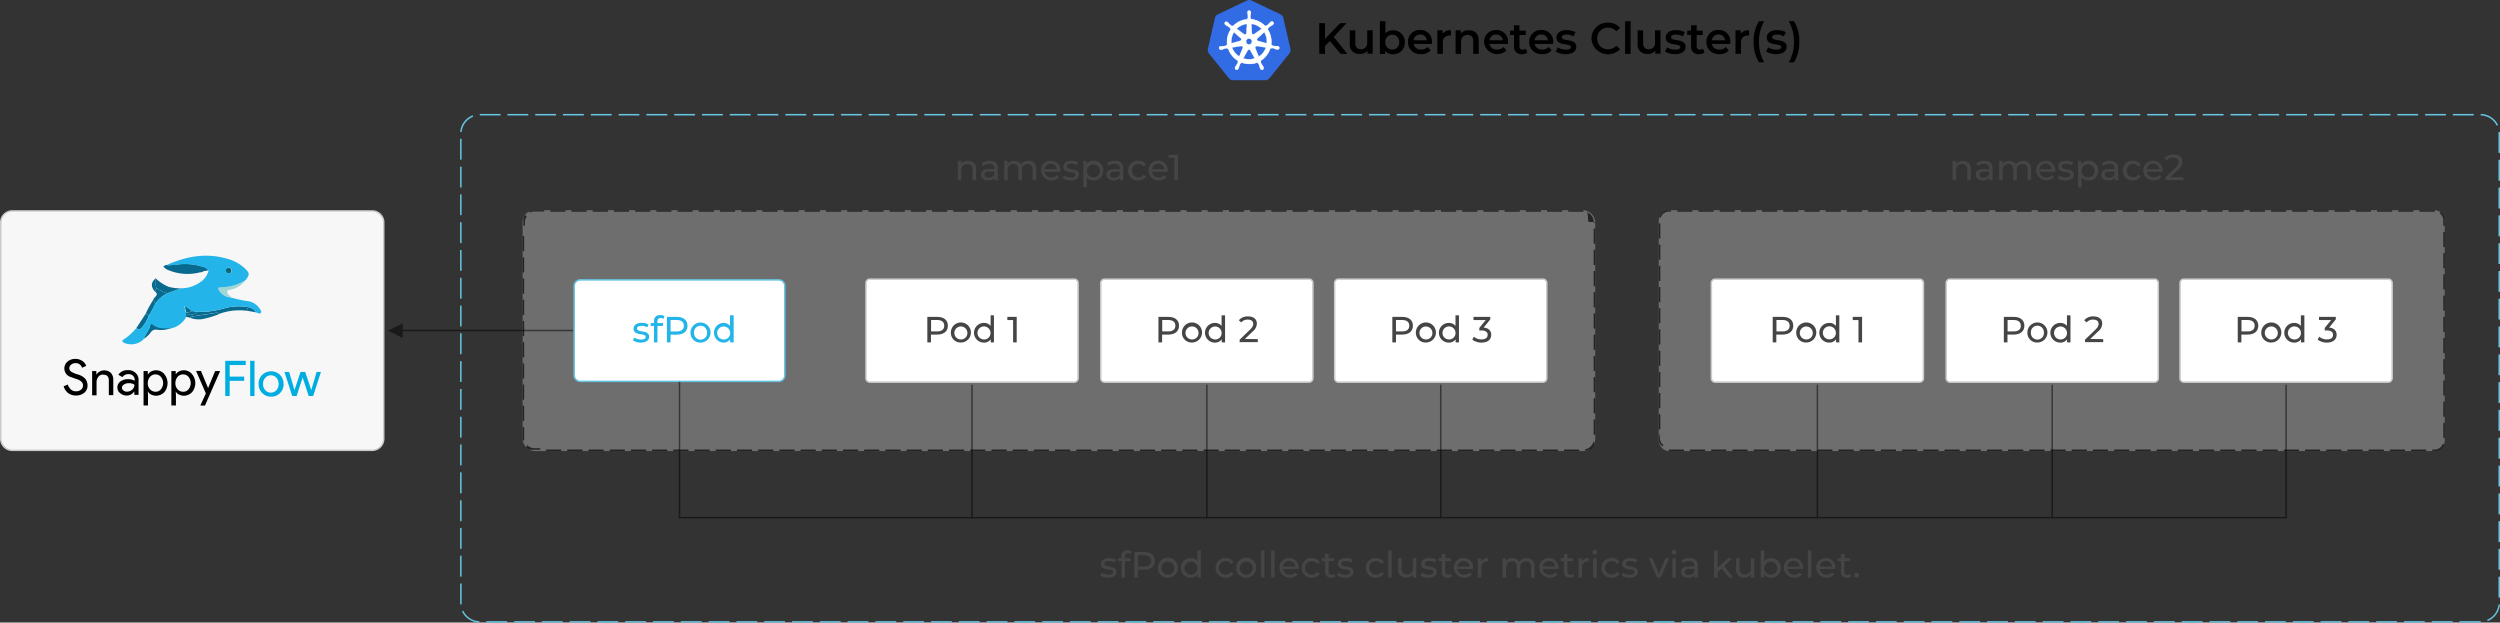 <svg xmlns="http://www.w3.org/2000/svg" width="825.14" height="205.46" viewBox="0 0 825.14 205.46"><rect x="0" y="0" width="825.14" height="205.46" fill="#333333" stroke="none"/><defs><style>.cls-1{fill:#66c5e2;}.cls-2{fill:#454546;}.cls-3{opacity:0.3;}.cls-4{fill:#f7f7f7;}.cls-5{fill:#fff;}.cls-6{isolation:isolate;}.cls-7{fill:#23b5e9;}.cls-8{fill:#cccbcb;}.cls-9{fill:#326ce5;}.cls-10{opacity:0.5;}.cls-11{fill:#a0d6d4;}.cls-12{fill:#096a8f;}.cls-13{fill:#0b6977;}.cls-14{fill:none;}.cls-15{fill:#00ade1;}</style></defs><g id="Layer_2" data-name="Layer 2"><g id="Layer_1-2" data-name="Layer 1"><path class="cls-1" d="M818.75,205.46h-7V205h7Zm-9.25,0h-6.88V205h6.88Zm-9.17,0h-6.88V205h6.88Zm-9.17,0h-6.88V205h6.88Zm-9.18,0H775.1V205H782Zm-9.17,0h-6.88V205h6.88Zm-9.17,0h-6.88V205h6.88Zm-9.18,0h-6.88V205h6.88Zm-9.17,0h-6.88V205h6.88Zm-9.17,0h-6.88V205h6.88Zm-9.18,0h-6.88V205h6.88Zm-9.17,0h-6.88V205h6.88Zm-9.17,0h-6.88V205h6.88Zm-9.18,0h-6.88V205h6.88Zm-9.17,0h-6.88V205h6.88Zm-9.17,0H674.2V205h6.88Zm-9.18,0H665V205h6.88Zm-9.17,0h-6.88V205h6.88Zm-9.17,0h-6.88V205h6.88Zm-9.18,0H637.5V205h6.88Zm-9.17,0h-6.88V205h6.88Zm-9.17,0h-6.88V205H626Zm-9.18,0H610V205h6.88Zm-9.17,0h-6.88V205h6.88Zm-9.17,0h-6.88V205h6.88Zm-9.18,0h-6.88V205h6.88Zm-9.17,0h-6.88V205h6.88Zm-9.17,0h-6.88V205H571Zm-9.18,0h-6.88V205h6.88Zm-9.17,0h-6.88V205h6.88Zm-9.17,0H536.6V205h6.88Zm-9.18,0h-6.88V205h6.88Zm-9.17,0h-6.88V205h6.88Zm-9.17,0h-6.88V205H516Zm-9.18,0H499.9V205h6.88Zm-9.17,0h-6.88V205h6.88Zm-9.17,0h-6.88V205h6.88Zm-9.18,0h-6.88V205h6.88Zm-9.17,0h-6.88V205h6.88Zm-9.17,0H454V205h6.88Zm-9.18,0h-6.88V205h6.88Zm-9.17,0h-6.88V205h6.88Zm-9.17,0h-6.88V205h6.88Zm-9.18,0h-6.88V205h6.88Zm-9.17,0h-6.88V205h6.88Zm-9.17,0H399V205h6.88Zm-9.18,0h-6.88V205h6.88Zm-9.17,0h-6.88V205h6.88Zm-9.18,0h-6.88V205h6.88Zm-9.17,0H362.3V205h6.88Zm-9.17,0h-6.88V205H360Zm-9.17,0H344V205h6.88Zm-9.18,0h-6.88V205h6.88Zm-9.17,0h-6.88V205h6.88Zm-9.18,0h-6.88V205h6.88Zm-9.17,0h-6.88V205h6.88Zm-9.17,0h-6.88V205H305Zm-9.18,0h-6.88V205h6.88Zm-9.17,0h-6.88V205h6.88Zm-9.17,0h-6.88V205h6.88Zm-9.18,0h-6.88V205h6.88Zm-9.17,0h-6.88V205h6.88Zm-9.17,0h-6.88V205h6.88Zm-9.18,0h-6.88V205h6.88Zm-9.17,0H224.7V205h6.88Zm-9.17,0h-6.88V205h6.88Zm-9.18,0h-6.88V205h6.88Zm-9.17,0h-6.88V205h6.88Zm-9.17,0H188V205h6.88Zm-9.18,0h-6.88V205h6.88Zm-9.17,0h-6.88V205h6.88Zm-9.17,0h-6.88V205h6.88Zm-9.18,0a6.41,6.41,0,0,1-5.71-3.68l.45-.21A5.93,5.93,0,0,0,158.2,205ZM821.08,205l-.19-.46a6,6,0,0,0,3.73-5l.49,0A6.49,6.49,0,0,1,821.08,205Zm-669.21-5.51c0-.16,0-.33,0-.49v-6.41h.5V199c0,.15,0,.3,0,.45Zm673.27-2.27h-.5v-6.88h.5ZM152.35,190.3h-.5v-6.88h.5Zm672.79-2.25h-.5v-6.88h.5Zm-672.79-6.93h-.5v-6.88h.5Zm672.79-2.24h-.5V172h.5ZM152.35,172h-.5v-6.88h.5Zm672.79-2.25h-.5v-6.88h.5Zm-672.79-6.92h-.5V155.9h.5Zm672.79-2.25h-.5v-6.88h.5ZM152.35,153.6h-.5v-6.88h.5Zm672.79-2.24h-.5v-6.88h.5Zm-672.79-6.93h-.5v-6.88h.5Zm672.79-2.25h-.5V135.3h.5Zm-672.79-6.92h-.5v-6.88h.5ZM825.14,133h-.5v-6.88h.5Zm-672.79-6.93h-.5V119.2h.5Zm672.79-2.24h-.5V117h.5Zm-672.79-6.93h-.5V110h.5Zm672.79-2.25h-.5v-6.88h.5Zm-672.79-6.92h-.5v-6.88h.5Zm672.79-2.25h-.5V98.61h.5ZM152.35,98.56h-.5V91.68h.5Zm672.79-2.24h-.5V89.44h.5ZM152.35,89.39h-.5V82.51h.5Zm672.79-2.25h-.5V80.26h.5ZM152.35,80.22h-.5V73.34h.5ZM825.14,78h-.5V71.09h.5ZM152.35,71h-.5V64.16h.5ZM825.14,68.8h-.5V61.92h.5ZM152.35,61.87h-.5V55h.5Zm672.79-2.25h-.5V52.74h.5ZM152.35,52.7h-.5V45.82h.5Zm672.79-2.25h-.5V44.07c0-.16,0-.32,0-.48l.5,0c0,.17,0,.35,0,.52Zm-672.76-6.9-.5,0A6.51,6.51,0,0,1,156,38.06l.18.47A6,6,0,0,0,152.38,43.55Zm671.67-2.07a5.94,5.94,0,0,0-5.29-3.37v-.5a6.44,6.44,0,0,1,5.73,3.65Zm-7.58-3.37h-6.88v-.5h6.88Zm-9.18,0h-6.88v-.5h6.88Zm-9.17,0h-6.88v-.5h6.88Zm-9.17,0h-6.88v-.5H789Zm-9.18,0h-6.88v-.5h6.88Zm-9.17,0h-6.88v-.5h6.88Zm-9.17,0h-6.88v-.5h6.88Zm-9.18,0h-6.88v-.5h6.88Zm-9.17,0H736.2v-.5h6.88Zm-9.18,0H727v-.5h6.88Zm-9.17,0h-6.88v-.5h6.88Zm-9.17,0h-6.88v-.5h6.88Zm-9.17,0h-6.88v-.5h6.88Zm-9.18,0h-6.88v-.5h6.88Zm-9.17,0h-6.88v-.5H688Zm-9.18,0H672v-.5h6.88Zm-9.17,0h-6.88v-.5h6.88Zm-9.17,0h-6.88v-.5h6.88Zm-9.18,0h-6.88v-.5h6.88Zm-9.17,0h-6.88v-.5h6.88Zm-9.17,0h-6.88v-.5H633Zm-9.18,0h-6.88v-.5h6.88Zm-9.17,0h-6.88v-.5h6.88Zm-9.17,0H598.6v-.5h6.88Zm-9.18,0h-6.88v-.5h6.88Zm-9.17,0h-6.88v-.5h6.88Zm-9.17,0h-6.88v-.5H578Zm-9.18,0H561.9v-.5h6.88Zm-9.17,0h-6.88v-.5h6.88Zm-9.17,0h-6.88v-.5h6.88Zm-9.18,0h-6.88v-.5h6.88Zm-9.17,0h-6.88v-.5h6.88Zm-9.17,0H516v-.5h6.88Zm-9.18,0h-6.88v-.5h6.88Zm-9.17,0h-6.88v-.5h6.88Zm-9.17,0h-6.88v-.5h6.88Zm-9.18,0h-6.88v-.5h6.88Zm-9.17,0h-6.88v-.5h6.88Zm-9.17,0H461v-.5h6.88Zm-9.18,0h-6.88v-.5h6.88Zm-9.17,0h-6.88v-.5h6.88Zm-9.17,0h-6.88v-.5h6.88Zm-9.18,0H424.3v-.5h6.88Zm-9.17,0h-6.88v-.5H422Zm-9.17,0H406v-.5h6.88Zm-9.18,0h-6.88v-.5h6.88Zm-9.17,0h-6.88v-.5h6.88Zm-9.17,0h-6.88v-.5h6.88Zm-9.18,0h-6.88v-.5h6.88Zm-9.17,0h-6.88v-.5H367Zm-9.17,0h-6.88v-.5h6.88Zm-9.18,0h-6.88v-.5h6.88Zm-9.17,0h-6.88v-.5h6.88Zm-9.17,0H323.4v-.5h6.88Zm-9.18,0h-6.88v-.5h6.88Zm-9.17,0h-6.88v-.5h6.88Zm-9.17,0h-6.88v-.5h6.88Zm-9.18,0H286.7v-.5h6.88Zm-9.17,0h-6.88v-.5h6.88Zm-9.17,0h-6.88v-.5h6.88Zm-9.18,0h-6.88v-.5h6.88Zm-9.17,0H250v-.5h6.88Zm-9.17,0h-6.88v-.5h6.88Zm-9.18,0h-6.88v-.5h6.88Zm-9.17,0h-6.88v-.5h6.88Zm-9.17,0h-6.88v-.5h6.88Zm-9.18,0h-6.88v-.5H211Zm-9.17,0H195v-.5h6.88Zm-9.17,0H185.8v-.5h6.88Zm-9.18,0h-6.88v-.5h6.88Zm-9.17,0h-6.88v-.5h6.88Zm-9.17,0h-6.85l0-.5h6.88Z"/><path class="cls-2" d="M322.15,55.82v3.66H321V56c0-1.25-.63-1.86-1.72-1.86a1.89,1.89,0,0,0-2,2.11v3.28h-1.15V53.12h1.1v1a2.74,2.74,0,0,1,2.3-1A2.46,2.46,0,0,1,322.15,55.82Z"/><path class="cls-2" d="M329.33,55.64v3.84h-1.09v-.84a2.37,2.37,0,0,1-2.09.91c-1.44,0-2.36-.77-2.36-1.87s.66-1.86,2.56-1.86h1.83v-.23c0-1-.57-1.54-1.71-1.54a3.26,3.26,0,0,0-2,.69l-.48-.87a4.25,4.25,0,0,1,2.63-.81C328.35,53.06,329.33,53.9,329.33,55.64Zm-1.15,1.9v-.89H326.4c-1.14,0-1.47.44-1.47,1s.53,1,1.41,1A1.85,1.85,0,0,0,328.18,57.54Z"/><path class="cls-2" d="M342,55.82v3.66h-1.16V56c0-1.25-.6-1.86-1.64-1.86a1.85,1.85,0,0,0-1.91,2.11v3.28h-1.15V56c0-1.25-.6-1.86-1.65-1.86a1.85,1.85,0,0,0-1.91,2.11v3.28h-1.15V53.12h1.1v1a2.59,2.59,0,0,1,2.2-1A2.36,2.36,0,0,1,337,54.23a2.87,2.87,0,0,1,2.45-1.17A2.44,2.44,0,0,1,342,55.82Z"/><path class="cls-2" d="M349.93,56.68h-5.17a2.16,2.16,0,0,0,2.31,1.86,2.41,2.41,0,0,0,1.84-.76l.63.74a3.47,3.47,0,0,1-5.93-2.22,3.11,3.11,0,0,1,3.19-3.24A3.07,3.07,0,0,1,350,56.33C350,56.43,349.94,56.57,349.93,56.68Zm-5.17-.83h4.09a2.06,2.06,0,0,0-4.09,0Z"/><path class="cls-2" d="M350.74,58.81l.48-.91a4.14,4.14,0,0,0,2.24.66c1.07,0,1.51-.33,1.51-.87,0-1.43-4-.19-4-2.72,0-1.15,1-1.91,2.65-1.91a4.63,4.63,0,0,1,2.32.57l-.49.92a3.29,3.29,0,0,0-1.84-.51c-1,0-1.5.37-1.5.88,0,1.5,4,.27,4,2.75,0,1.15-1.05,1.88-2.75,1.88A4.62,4.62,0,0,1,350.74,58.81Z"/><path class="cls-2" d="M364.16,56.3a3.09,3.09,0,0,1-3.22,3.25,2.73,2.73,0,0,1-2.22-1v3.29h-1.16V53.12h1.11v1a2.71,2.71,0,0,1,2.27-1.07A3.09,3.09,0,0,1,364.16,56.3Zm-1.17,0a2.14,2.14,0,1,0-2.15,2.24A2.1,2.1,0,0,0,363,56.3Z"/><path class="cls-2" d="M370.74,55.64v3.84h-1.09v-.84a2.37,2.37,0,0,1-2.09.91c-1.44,0-2.36-.77-2.36-1.87s.66-1.86,2.56-1.86h1.83v-.23c0-1-.57-1.54-1.71-1.54a3.24,3.24,0,0,0-2,.69l-.48-.87a4.23,4.23,0,0,1,2.63-.81C369.75,53.06,370.74,53.9,370.74,55.64Zm-1.15,1.9v-.89h-1.78c-1.14,0-1.47.44-1.47,1s.53,1,1.41,1A1.85,1.85,0,0,0,369.59,57.54Z"/><path class="cls-2" d="M372.32,56.3a3.18,3.18,0,0,1,3.37-3.24,2.82,2.82,0,0,1,2.59,1.35l-.88.57a2,2,0,0,0-1.72-.91,2.24,2.24,0,0,0,0,4.47,2,2,0,0,0,1.72-.91l.88.55a2.84,2.84,0,0,1-2.59,1.37A3.19,3.19,0,0,1,372.32,56.3Z"/><path class="cls-2" d="M385.4,56.68h-5.16a2.14,2.14,0,0,0,2.3,1.86,2.39,2.39,0,0,0,1.84-.76l.64.74a3.22,3.22,0,0,1-2.51,1,3.18,3.18,0,0,1-3.42-3.25,3.11,3.11,0,0,1,3.19-3.24,3.07,3.07,0,0,1,3.15,3.27C385.43,56.43,385.41,56.57,385.4,56.68Zm-5.16-.83h4.08a2.05,2.05,0,0,0-4.08,0Z"/><path class="cls-2" d="M388.79,51.07v8.41H387.6V52.12h-1.9v-1Z"/><g class="cls-3"><rect class="cls-4" x="172.49" y="69.37" width="354.02" height="79.5" rx="3.91"/><path d="M522.61,69.37h-5v.5h5v-.5Zm-7,0h-5v.5h5v-.5Zm-7,0h-5v.5h5v-.5Zm-7,0h-5v.5h5v-.5Zm-7,0h-5v.5h5v-.5Zm-7,0h-5v.5h5v-.5Zm-7,0h-5v.5h5v-.5Zm-7,0h-5v.5h5v-.5Zm-7,0h-5v.5h5v-.5Zm-7,0h-5v.5h5v-.5Zm-7,0h-5v.5h5v-.5Zm-7,0h-5v.5h5v-.5Zm-7,0h-5v.5h5v-.5Zm-7,0h-5v.5h5v-.5Zm-7,0h-5v.5h5v-.5Zm-7,0h-5v.5h5v-.5Zm-7,0h-5v.5h5v-.5Zm-7,0h-5v.5h5v-.5Zm-7,0h-5v.5h5v-.5Zm-7,0h-5v.5h5v-.5Zm-7,0h-5v.5h5v-.5Zm-7,0h-5v.5h5v-.5Zm-7,0h-5v.5h5v-.5Zm-7,0h-5v.5h5v-.5Zm-7,0h-5v.5h5v-.5Zm-7,0h-5v.5h5v-.5Zm-7,0h-5v.5h5v-.5Zm-7,0h-5v.5h5v-.5Zm-7,0h-5v.5h5v-.5Zm-7,0h-5v.5h5v-.5Zm-7,0h-5v.5h5v-.5Zm-7,0h-5v.5h5v-.5Zm-7,0h-5v.5h5v-.5Zm-7,0h-5v.5h5v-.5Zm-7,0h-5v.5h5v-.5Zm-7,0h-5v.5h5v-.5Zm-7,0h-5v.5h5v-.5Zm-7,0h-5v.5h5v-.5Zm-7,0h-5v.5h5v-.5Zm-7,0h-5v.5h5v-.5Zm-7,0h-5v.5h5v-.5Zm-7,0h-5v.5h5v-.5Zm-7,0h-5v.5h5v-.5Zm-7,0h-5v.5h5v-.5Zm-7,0h-5v.5h5v-.5Zm-7,0h-5v.5h5v-.5Zm-7,0h-5v.5h5v-.5Zm-7,0h-5v.5h5v-.5Zm-7,0h-5v.5h5v-.5Zm-7,0H176a3.75,3.75,0,0,0-1.06.27h-.13l-.14.07.22.45a3.29,3.29,0,0,1,1.51-.36h3.21v-.5Zm-6.43,1.7h0v0h0v0h0v0h0v0h0l0,0h0v0h0l0,0h0v0h0a5,5,0,0,0-.33.75h0v0h0v0h0v0h0v0h0v0h0v0h0v0h0v0h0v0h0v0h0v0h-.08v0h0v0h0v0h0v2.66h.5V73.28a3.36,3.36,0,0,1,.6-1.92l-.41-.29ZM173,77.94h-.5v5h.5v-5Zm0,7h-.5v5h.5v-5Zm0,7h-.5v5h.5v-5Zm0,7h-.5v5h.5v-5Zm0,7h-.5v5h.5v-5Zm0,7h-.5v5h.5v-5Zm0,7h-.5v5h.5v-5Zm0,7h-.5v5h.5v-5Zm0,7h-.5v5h.5v-5Zm0,7h-.5v4h0v0h0v0h0v0h0v0h0v0h0v0h0v0h0v0h0c0,.13,0,.25.05.37h0v0h0v0h0v0h0l0,.12.49-.13A3.32,3.32,0,0,1,173,145v-4Zm.94,6.37-.37.35a3.88,3.88,0,0,0,.9.7h.13l.14.07H175l.08,0h.26l.06,0h2.88v-.5H176.4a3.37,3.37,0,0,1-2.47-1.07Zm11.3,1.07h-5v.5h5v-.5Zm7,0h-5v.5h5v-.5Zm7,0h-5v.5h5v-.5Zm7,0h-5v.5h5v-.5Zm7,0h-5v.5h5v-.5Zm7,0h-5v.5h5v-.5Zm7,0h-5v.5h5v-.5Zm7,0h-5v.5h5v-.5Zm7,0h-5v.5h5v-.5Zm7,0h-5v.5h5v-.5Zm7,0h-5v.5h5v-.5Zm7,0h-5v.5h5v-.5Zm7,0h-5v.5h5v-.5Zm7,0h-5v.5h5v-.5Zm7,0h-5v.5h5v-.5Zm7,0h-5v.5h5v-.5Zm7,0h-5v.5h5v-.5Zm7,0h-5v.5h5v-.5Zm7,0h-5v.5h5v-.5Zm7,0h-5v.5h5v-.5Zm7,0h-5v.5h5v-.5Zm7,0h-5v.5h5v-.5Zm7,0h-5v.5h5v-.5Zm7,0h-5v.5h5v-.5Zm7,0h-5v.5h5v-.5Zm7,0h-5v.5h5v-.5Zm7,0h-5v.5h5v-.5Zm7,0h-5v.5h5v-.5Zm7,0h-5v.5h5v-.5Zm7,0h-5v.5h5v-.5Zm7,0h-5v.5h5v-.5Zm7,0h-5v.5h5v-.5Zm7,0h-5v.5h5v-.5Zm7,0h-5v.5h5v-.5Zm7,0h-5v.5h5v-.5Zm7,0h-5v.5h5v-.5Zm7,0h-5v.5h5v-.5Zm7,0h-5v.5h5v-.5Zm7,0h-5v.5h5v-.5Zm7,0h-5v.5h5v-.5Zm7,0h-5v.5h5v-.5Zm7,0h-5v.5h5v-.5Zm7,0h-5v.5h5v-.5Zm7,0h-5v.5h5v-.5Zm7,0h-5v.5h5v-.5Zm7,0h-5v.5h5v-.5Zm7,0h-5v.5h5v-.5Zm7,0h-5v.5h5v-.5Zm7,0h-5v.5h5v-.5Zm4.76-3a3.44,3.44,0,0,1-2.84,2.92l.07.49a3.86,3.86,0,0,0,1.3-.45h0l0,0h0l0,0h0l0,0h0l0,0h.07l0,0H525l0,0h.14l0,0h0l0,0h0l0,0h0a4,4,0,0,0,1.17-2.31l-.49-.07Zm.53-6.93H526v5h.5v-5Zm0-7H526v5h.5v-5Zm0-7H526v5h.5v-5Zm0-7H526v5h.5v-5Zm0-7H526v5h.5v-5Zm0-7H526v5h.5v-5Zm0-7H526v5h.5v-5Zm0-7H526v5h.5v-5Zm0-7H526v5h.5v-5Zm0-7H526v5h.5v-5Zm-2.59-5.89-.17.47A3.43,3.43,0,0,1,526,73.28v.21h.5v-.21h0v0h0v0h0v0h-.12v0h-1.22l0,0h-.25l0,0h-.13v0h0l0,0h-.05l0,0h0l0,0h-.05l0,0h0l0,0h0l0,0h0l-.46-.2Z"/></g><path class="cls-5" d="M191.41,125.88a2,2,0,0,1-1.88-2.15V94.53a2,2,0,0,1,1.88-2.15h65.75A2,2,0,0,1,259,94.53v29.2a2,2,0,0,1-1.87,2.15Z"/><path class="cls-1" d="M257.16,92.63a1.77,1.77,0,0,1,1.62,1.9v29.2a1.78,1.78,0,0,1-1.62,1.9H191.41a1.79,1.79,0,0,1-1.63-1.9V94.53a1.78,1.78,0,0,1,1.63-1.9h65.75m0-.5H191.41a2.27,2.27,0,0,0-2.13,2.4v29.2a2.28,2.28,0,0,0,2.13,2.4h65.75a2.28,2.28,0,0,0,2.12-2.4V94.53a2.27,2.27,0,0,0-2.12-2.4Z"/><g class="cls-6"><path class="cls-7" d="M208.88,112.32l.48-.91a4.11,4.11,0,0,0,2.23.66c1.07,0,1.52-.32,1.52-.87,0-1.43-4-.19-4-2.73,0-1.14,1-1.91,2.66-1.91a4.66,4.66,0,0,1,2.32.58l-.5.91a3.32,3.32,0,0,0-1.84-.5c-1,0-1.5.37-1.5.88,0,1.5,4,.27,4,2.75,0,1.15-1.06,1.89-2.75,1.89A4.57,4.57,0,0,1,208.88,112.32Z"/><path class="cls-7" d="M217,106.07v.55h1.85v.95H217V113h-1.15v-5.43h-1.09v-.95h1.09v-.56A1.91,1.91,0,0,1,218,104a2.19,2.19,0,0,1,1.3.37l-.35.88a1.49,1.49,0,0,0-.89-.3C217.35,105,217,105.34,217,106.07Z"/><path class="cls-7" d="M226.92,107.51c0,1.83-1.33,2.94-3.52,2.94h-2.08V113h-1.2v-8.42h3.28C225.59,104.58,226.92,105.69,226.92,107.51Zm-1.21,0c0-1.2-.8-1.89-2.34-1.89h-2.05v3.78h2.05C224.91,109.4,225.71,108.72,225.71,107.51Z"/><path class="cls-7" d="M227.91,109.81a3.31,3.31,0,1,1,3.31,3.26A3.17,3.17,0,0,1,227.91,109.81Zm5.45,0a2.15,2.15,0,1,0-4.29,0,2.15,2.15,0,1,0,4.29,0Z"/><path class="cls-7" d="M242.15,104.07V113H241v-1a2.69,2.69,0,0,1-2.27,1.08,3.26,3.26,0,0,1,0-6.51,2.72,2.72,0,0,1,2.22,1v-3.51ZM241,109.81a2.15,2.15,0,1,0-2.14,2.25A2.1,2.1,0,0,0,241,109.81Z"/></g><rect class="cls-5" x="285.82" y="92.13" width="70" height="34" rx="1.26"/><path class="cls-8" d="M354.56,126.38H287.07a1.51,1.51,0,0,1-1.5-1.51V93.38a1.5,1.5,0,0,1,1.5-1.5h67.49a1.51,1.51,0,0,1,1.51,1.5v31.49A1.52,1.52,0,0,1,354.56,126.38Zm-67.49-34a1,1,0,0,0-1,1v31.49a1,1,0,0,0,1,1h67.49a1,1,0,0,0,1-1V93.38a1,1,0,0,0-1-1Z"/><path class="cls-2" d="M312.85,107.5c0,1.83-1.32,2.93-3.5,2.93h-2.08V113h-1.2v-8.41h3.28C311.53,104.57,312.85,105.68,312.85,107.5Zm-1.2,0c0-1.2-.8-1.88-2.34-1.88h-2v3.77h2C310.85,109.39,311.65,108.7,311.65,107.5Z"/><path class="cls-2" d="M313.84,109.8a3.31,3.31,0,1,1,3.31,3.25A3.17,3.17,0,0,1,313.84,109.8Zm5.45,0a2.15,2.15,0,1,0-2.14,2.24A2.09,2.09,0,0,0,319.29,109.8Z"/><path class="cls-2" d="M328.06,104.07V113H327v-1a2.68,2.68,0,0,1-2.27,1.08,3.25,3.25,0,0,1,0-6.5,2.73,2.73,0,0,1,2.23,1v-3.5Zm-1.14,5.73a2.15,2.15,0,1,0-2.14,2.24A2.1,2.1,0,0,0,326.92,109.8Z"/><path class="cls-2" d="M335.57,104.57V113h-1.19v-7.36h-1.9v-1.05Z"/><rect class="cls-5" x="363.33" y="92.13" width="70" height="34" rx="1.26"/><path class="cls-8" d="M432.07,126.38H364.58a1.51,1.51,0,0,1-1.5-1.51V93.38a1.5,1.5,0,0,1,1.5-1.5h67.49a1.51,1.51,0,0,1,1.51,1.5v31.49A1.52,1.52,0,0,1,432.07,126.38Zm-67.49-34a1,1,0,0,0-1,1v31.49a1,1,0,0,0,1,1h67.49a1,1,0,0,0,1-1V93.38a1,1,0,0,0-1-1Z"/><rect class="cls-5" x="440.51" y="92.13" width="70" height="34" rx="1.26"/><path class="cls-8" d="M509.26,126.38H441.77a1.51,1.51,0,0,1-1.5-1.51V93.38a1.5,1.5,0,0,1,1.5-1.5h67.49a1.51,1.51,0,0,1,1.51,1.5v31.49A1.52,1.52,0,0,1,509.26,126.38Zm-67.49-34a1,1,0,0,0-1,1v31.49a1,1,0,0,0,1,1h67.49a1,1,0,0,0,1-1V93.38a1,1,0,0,0-1-1Z"/><path class="cls-2" d="M389.14,107.5c0,1.83-1.32,2.93-3.51,2.93h-2.07V113h-1.21v-8.41h3.28C387.82,104.57,389.14,105.68,389.14,107.5Zm-1.2,0c0-1.2-.81-1.88-2.34-1.88h-2v3.77h2C387.13,109.39,387.94,108.7,387.94,107.5Z"/><path class="cls-2" d="M390.12,109.79a3.31,3.31,0,1,1,3.32,3.26A3.17,3.17,0,0,1,390.12,109.79Zm5.46,0a2.15,2.15,0,1,0-2.14,2.25A2.09,2.09,0,0,0,395.58,109.79Z"/><path class="cls-2" d="M404.34,104.07V113h-1.1v-1a2.69,2.69,0,0,1-2.27,1.08,3.25,3.25,0,0,1,0-6.5,2.72,2.72,0,0,1,2.22,1v-3.5Zm-1.14,5.72a2.14,2.14,0,1,0-2.14,2.25A2.09,2.09,0,0,0,403.2,109.79Z"/><path class="cls-2" d="M415.15,111.93v1h-6v-.82l3.42-3.3c.89-.87,1.06-1.39,1.06-1.92,0-.87-.61-1.4-1.79-1.4a2.64,2.64,0,0,0-2.15.92l-.81-.71a3.83,3.83,0,0,1,3.07-1.27c1.75,0,2.88.9,2.88,2.34a3.41,3.41,0,0,1-1.38,2.64l-2.57,2.47Z"/><path class="cls-2" d="M466.34,107.5c0,1.83-1.32,2.93-3.51,2.93h-2.08V113h-1.2v-8.41h3.28C465,104.57,466.34,105.68,466.34,107.5Zm-1.2,0c0-1.2-.81-1.88-2.34-1.88h-2.05v3.77h2.05C464.33,109.39,465.14,108.7,465.14,107.5Z"/><path class="cls-2" d="M467.32,109.8a3.31,3.31,0,1,1,3.32,3.25A3.18,3.18,0,0,1,467.32,109.8Zm5.45,0a2.14,2.14,0,1,0-2.13,2.24A2.09,2.09,0,0,0,472.77,109.8Z"/><path class="cls-2" d="M481.54,104.07V113h-1.1v-1a2.7,2.7,0,0,1-2.27,1.08,3.25,3.25,0,0,1,0-6.5,2.72,2.72,0,0,1,2.22,1v-3.5Zm-1.14,5.73a2.15,2.15,0,1,0-2.14,2.24A2.1,2.1,0,0,0,480.4,109.8Z"/><path class="cls-2" d="M492.19,110.5c0,1.42-1,2.57-3.18,2.57a4.73,4.73,0,0,1-3.08-1l.55-.94a3.81,3.81,0,0,0,2.53.9c1.26,0,2-.58,2-1.49s-.63-1.47-2.07-1.47h-.68v-.84l2.12-2.59h-4.05v-1.05h5.55v.82l-2.2,2.71C491.34,108.26,492.19,109.21,492.19,110.5Z"/><g class="cls-3"><rect class="cls-4" x="547.47" y="69.37" width="259.43" height="79.5" rx="3.34"/><path d="M803.56,69.37h-5v.5h5v-.5Zm-7,0h-5v.5h5v-.5Zm-7,0h-5v.5h5v-.5Zm-7,0h-5v.5h5v-.5Zm-7,0h-5v.5h5v-.5Zm-7,0h-5v.5h5v-.5Zm-7,0h-5v.5h5v-.5Zm-7,0h-5v.5h5v-.5Zm-7,0h-5v.5h5v-.5Zm-7,0h-5v.5h5v-.5Zm-7,0h-5v.5h5v-.5Zm-7,0h-5v.5h5v-.5Zm-7,0h-5v.5h5v-.5Zm-7,0h-5v.5h5v-.5Zm-7,0h-5v.5h5v-.5Zm-7,0h-5v.5h5v-.5Zm-7,0h-5v.5h5v-.5Zm-7,0h-5v.5h5v-.5Zm-7,0h-5v.5h5v-.5Zm-7,0h-5v.5h5v-.5Zm-7,0h-5v.5h5v-.5Zm-7,0h-5v.5h5v-.5Zm-7,0h-5v.5h5v-.5Zm-7,0h-5v.5h5v-.5Zm-7,0h-5v.5h5v-.5Zm-7,0h-5v.5h5v-.5Zm-7,0h-5v.5h5v-.5Zm-7,0h-5v.5h5v-.5Zm-7,0h-5v.5h5v-.5Zm-7,0h-5v.5h5v-.5Zm-7,0h-5v.5h5v-.5Zm-7,0h-5v.5h5v-.5Zm-7,0h-5v.5h5v-.5Zm-7,0h-5v.5h5v-.5Zm-7,0h-5v.5h5v-.5Zm-7,0h-5v.5h5v-.5Zm-7,0h-1.23a3.34,3.34,0,0,0-2.71,2.33l.48.15a2.83,2.83,0,0,1,2.72-2h.74v-.5ZM548,73.73h-.5v5h.5v-5Zm0,7h-.5v5h.5v-5Zm0,7h-.5v5h.5v-5Zm0,7h-.5v5h.5v-5Zm0,7h-.5v5h.5v-5Zm0,7h-.5v5h.5v-5Zm0,7h-.5v5h.5v-5Zm0,7h-.5v5h.5v-5Zm0,7h-.5v5h.5v-5Zm0,7h-.5v5h.5v-5Zm0,7h-.5v1.8h0v0h0v0h0v0h0v0h0v.06h0v0h0v0h0v0h0v0h0a3.3,3.3,0,0,0,.69,1.34h0l0,0h0v0h.1a3,3,0,0,0,.47.39l.29-.4a2.86,2.86,0,0,1-1.21-2.33v-1.8Zm2.8,4.65v.5h5v-.5h-5Zm12,0h-5v.5h5v-.5Zm7,0h-5v.5h5v-.5Zm7,0h-5v.5h5v-.5Zm7,0h-5v.5h5v-.5Zm7,0h-5v.5h5v-.5Zm7,0h-5v.5h5v-.5Zm7,0h-5v.5h5v-.5Zm7,0h-5v.5h5v-.5Zm7,0h-5v.5h5v-.5Zm7,0h-5v.5h5v-.5Zm7,0h-5v.5h5v-.5Zm7,0h-5v.5h5v-.5Zm7,0h-5v.5h5v-.5Zm7,0h-5v.5h5v-.5Zm7,0h-5v.5h5v-.5Zm7,0h-5v.5h5v-.5Zm7,0h-5v.5h5v-.5Zm7,0h-5v.5h5v-.5Zm7,0h-5v.5h5v-.5Zm7,0h-5v.5h5v-.5Zm7,0h-5v.5h5v-.5Zm7,0h-5v.5h5v-.5Zm7,0h-5v.5h5v-.5Zm7,0h-5v.5h5v-.5Zm7,0h-5v.5h5v-.5Zm7,0h-5v.5h5v-.5Zm7,0h-5v.5h5v-.5Zm7,0h-5v.5h5v-.5Zm7,0h-5v.5h5v-.5Zm7,0h-5v.5h5v-.5Zm7,0h-5v.5h5v-.5Zm7,0h-5v.5h5v-.5Zm7,0h-5v.5h5v-.5Zm7,0h-5v.5h5v-.5Zm7,0h-5v.5h5v-.5Zm5.5-2a2.84,2.84,0,0,1-2.7,2h-.8v.5h1.71a3.35,3.35,0,0,0,2.27-2.18l-.48-.15Zm.64-6.83h-.5v5h.5v-5Zm0-7h-.5v5h.5v-5Zm0-7h-.5v5h.5v-5Zm0-7h-.5v5h.5v-5Zm0-7h-.5v5h.5v-5Zm0-7h-.5v5h.5v-5Zm0-7h-.5v5h.5v-5Zm0-7h-.5v5h.5v-5Zm0-7h-.5v5h.5v-5Zm0-7h-.5v5h.5v-5ZM805.54,70l-.3.4a2.84,2.84,0,0,1,1.16,2.29v1.87h.5V72.72h0v0h0v0h0v0h0v0h0v0h0v0h0v0h0v0h0v0h0v0h0v0h0v0h0v0h0v0h0v0h0l0-.08h0v0h0A3.31,3.31,0,0,0,805.54,70Zm-2-.66v.5h.1l0-.5h-.12Z"/></g><rect class="cls-5" x="564.84" y="92.13" width="70" height="34" rx="1.26"/><path class="cls-8" d="M633.58,126.38H566.1a1.52,1.52,0,0,1-1.51-1.51V93.38a1.51,1.51,0,0,1,1.51-1.5h67.48a1.51,1.51,0,0,1,1.51,1.5v31.49A1.52,1.52,0,0,1,633.58,126.38Zm-67.48-34a1,1,0,0,0-1,1v31.49a1,1,0,0,0,1,1h67.48a1,1,0,0,0,1-1V93.38a1,1,0,0,0-1-1Z"/><path class="cls-2" d="M591.88,107.5c0,1.83-1.32,2.93-3.51,2.93h-2.08V113h-1.2v-8.41h3.28C590.56,104.57,591.88,105.68,591.88,107.5Zm-1.2,0c0-1.2-.81-1.88-2.35-1.88h-2v3.77h2C589.87,109.39,590.68,108.7,590.68,107.5Z"/><path class="cls-2" d="M592.86,109.8a3.31,3.31,0,1,1,3.32,3.25A3.18,3.18,0,0,1,592.86,109.8Zm5.45,0a2.14,2.14,0,1,0-2.13,2.24A2.09,2.09,0,0,0,598.31,109.8Z"/><path class="cls-2" d="M607.08,104.07V113H606v-1a2.7,2.7,0,0,1-2.27,1.08,3.25,3.25,0,0,1,0-6.5,2.72,2.72,0,0,1,2.22,1v-3.5Zm-1.14,5.73A2.15,2.15,0,1,0,603.8,112,2.1,2.1,0,0,0,605.94,109.8Z"/><path class="cls-2" d="M614.59,104.57V113H613.4v-7.36h-1.9v-1.05Z"/><rect class="cls-5" x="642.35" y="92.13" width="70" height="34" rx="1.26"/><path class="cls-8" d="M711.09,126.38H643.61a1.52,1.52,0,0,1-1.51-1.51V93.38a1.51,1.51,0,0,1,1.51-1.5h67.48a1.51,1.51,0,0,1,1.51,1.5v31.49A1.52,1.52,0,0,1,711.09,126.38Zm-67.48-34a1,1,0,0,0-1,1v31.49a1,1,0,0,0,1,1h67.48a1,1,0,0,0,1-1V93.38a1,1,0,0,0-1-1Z"/><rect class="cls-5" x="719.54" y="92.13" width="70" height="34" rx="1.26"/><path class="cls-8" d="M788.28,126.38H720.79a1.51,1.51,0,0,1-1.5-1.51V93.38a1.5,1.5,0,0,1,1.5-1.5h67.49a1.51,1.51,0,0,1,1.51,1.5v31.49A1.52,1.52,0,0,1,788.28,126.38Zm-67.49-34a1,1,0,0,0-1,1v31.49a1,1,0,0,0,1,1h67.49a1,1,0,0,0,1-1V93.38a1,1,0,0,0-1-1Z"/><path class="cls-2" d="M668.16,107.5c0,1.83-1.32,2.93-3.51,2.93h-2.07V113h-1.2v-8.41h3.27C666.84,104.57,668.16,105.68,668.16,107.5Zm-1.2,0c0-1.2-.8-1.88-2.34-1.88h-2v3.77h2C666.16,109.39,667,108.7,667,107.5Z"/><path class="cls-2" d="M669.15,109.79a3.31,3.31,0,1,1,3.31,3.26A3.17,3.17,0,0,1,669.15,109.79Zm5.45,0a2.15,2.15,0,1,0-4.29,0,2.15,2.15,0,1,0,4.29,0Z"/><path class="cls-2" d="M683.37,104.07V113h-1.11v-1a2.69,2.69,0,0,1-2.27,1.08,3.25,3.25,0,0,1,0-6.5,2.72,2.72,0,0,1,2.22,1v-3.5Zm-1.15,5.72a2.14,2.14,0,1,0-2.13,2.25A2.09,2.09,0,0,0,682.22,109.79Z"/><path class="cls-2" d="M694.17,111.93v1h-6v-.82l3.43-3.3c.89-.87,1.05-1.39,1.05-1.92,0-.87-.61-1.4-1.79-1.4a2.64,2.64,0,0,0-2.15.92l-.81-.71a3.85,3.85,0,0,1,3.07-1.27c1.76,0,2.88.9,2.88,2.34a3.41,3.41,0,0,1-1.38,2.64l-2.57,2.47Z"/><path class="cls-2" d="M745.36,107.5c0,1.83-1.32,2.93-3.51,2.93h-2.07V113h-1.2v-8.41h3.27C744,104.57,745.36,105.68,745.36,107.5Zm-1.2,0c0-1.2-.8-1.88-2.34-1.88h-2v3.77h2C743.36,109.39,744.16,108.7,744.16,107.5Z"/><path class="cls-2" d="M746.35,109.8a3.31,3.31,0,1,1,3.31,3.25A3.17,3.17,0,0,1,746.35,109.8Zm5.45,0a2.15,2.15,0,1,0-2.14,2.24A2.09,2.09,0,0,0,751.8,109.8Z"/><path class="cls-2" d="M760.57,104.07V113h-1.11v-1a2.69,2.69,0,0,1-2.27,1.08,3.25,3.25,0,0,1,0-6.5,2.71,2.71,0,0,1,2.22,1v-3.5Zm-1.14,5.73a2.15,2.15,0,1,0-2.14,2.24A2.1,2.1,0,0,0,759.43,109.8Z"/><path class="cls-2" d="M771.22,110.5c0,1.42-1.05,2.57-3.18,2.57a4.76,4.76,0,0,1-3.09-1l.55-.94a3.84,3.84,0,0,0,2.54.9c1.26,0,2-.58,2-1.49s-.64-1.47-2.08-1.47h-.67v-.84l2.11-2.59h-4v-1.05h5.55v.82l-2.2,2.71C770.37,108.26,771.22,109.21,771.22,110.5Z"/><path class="cls-2" d="M650.49,55.82v3.66h-1.16V56c0-1.25-.62-1.86-1.71-1.86a1.89,1.89,0,0,0-2,2.11v3.28h-1.15V53.12h1.1v1a2.73,2.73,0,0,1,2.29-1A2.47,2.47,0,0,1,650.49,55.82Z"/><path class="cls-2" d="M657.67,55.64v3.84h-1.09v-.84a2.37,2.37,0,0,1-2.09.91c-1.45,0-2.36-.77-2.36-1.87s.66-1.86,2.56-1.86h1.83v-.23c0-1-.57-1.54-1.71-1.54a3.22,3.22,0,0,0-2,.69l-.48-.87a4.23,4.23,0,0,1,2.63-.81C656.68,53.06,657.67,53.9,657.67,55.64Zm-1.15,1.9v-.89h-1.78c-1.14,0-1.47.44-1.47,1s.53,1,1.41,1A1.85,1.85,0,0,0,656.52,57.54Z"/><path class="cls-2" d="M670.37,55.82v3.66h-1.15V56c0-1.25-.6-1.86-1.64-1.86a1.84,1.84,0,0,0-1.91,2.11v3.28h-1.16V56c0-1.25-.6-1.86-1.64-1.86A1.85,1.85,0,0,0,661,56.2v3.28h-1.15V53.12h1.1v1a2.59,2.59,0,0,1,2.2-1,2.36,2.36,0,0,1,2.21,1.17,2.87,2.87,0,0,1,2.45-1.17A2.43,2.43,0,0,1,670.37,55.82Z"/><path class="cls-2" d="M678.27,56.68H673.1a2.16,2.16,0,0,0,2.31,1.86,2.37,2.37,0,0,0,1.83-.76l.64.74A3.47,3.47,0,0,1,672,56.3a3.11,3.11,0,0,1,3.19-3.24,3.07,3.07,0,0,1,3.15,3.27C678.29,56.43,678.28,56.57,678.27,56.68Zm-5.17-.83h4.08a2.05,2.05,0,0,0-4.08,0Z"/><path class="cls-2" d="M679.08,58.81l.48-.91a4.14,4.14,0,0,0,2.24.66c1.06,0,1.51-.33,1.51-.87,0-1.43-4-.19-4-2.72,0-1.15,1-1.91,2.65-1.91a4.66,4.66,0,0,1,2.32.57l-.49.92a3.29,3.29,0,0,0-1.84-.51c-1,0-1.5.37-1.5.88,0,1.5,4,.27,4,2.75,0,1.15-1.06,1.88-2.75,1.88A4.59,4.59,0,0,1,679.08,58.81Z"/><path class="cls-2" d="M692.5,56.3a3.09,3.09,0,0,1-3.22,3.25,2.72,2.72,0,0,1-2.22-1v3.29H685.9V53.12H687v1a2.7,2.7,0,0,1,2.27-1.07A3.09,3.09,0,0,1,692.5,56.3Zm-1.17,0a2.15,2.15,0,1,0-2.15,2.24A2.1,2.1,0,0,0,691.33,56.3Z"/><path class="cls-2" d="M699.08,55.64v3.84H698v-.84a2.34,2.34,0,0,1-2.09.91c-1.44,0-2.35-.77-2.35-1.87s.66-1.86,2.56-1.86h1.82v-.23c0-1-.56-1.54-1.7-1.54a3.22,3.22,0,0,0-2,.69l-.48-.87a4.23,4.23,0,0,1,2.63-.81C698.09,53.06,699.08,53.9,699.08,55.64Zm-1.16,1.9v-.89h-1.77c-1.14,0-1.47.44-1.47,1s.53,1,1.41,1A1.83,1.83,0,0,0,697.92,57.54Z"/><path class="cls-2" d="M700.66,56.3A3.18,3.18,0,0,1,704,53.06a2.83,2.83,0,0,1,2.59,1.35l-.88.57a2,2,0,0,0-1.73-.91,2.24,2.24,0,0,0,0,4.47,2,2,0,0,0,1.73-.91l.88.55A2.85,2.85,0,0,1,704,59.55,3.19,3.19,0,0,1,700.66,56.3Z"/><path class="cls-2" d="M713.74,56.68h-5.16a2.14,2.14,0,0,0,2.3,1.86,2.39,2.39,0,0,0,1.84-.76l.64.74a3.22,3.22,0,0,1-2.51,1,3.18,3.18,0,0,1-3.43-3.25,3.12,3.12,0,0,1,3.2-3.24,3.06,3.06,0,0,1,3.14,3.27C713.76,56.43,713.75,56.57,713.74,56.68Zm-5.16-.83h4.08a2.05,2.05,0,0,0-4.08,0Z"/><path class="cls-2" d="M720.63,58.44v1h-6v-.82l3.43-3.3c.89-.86,1.05-1.39,1.05-1.92,0-.87-.61-1.39-1.79-1.39a2.63,2.63,0,0,0-2.15.91l-.81-.71A3.88,3.88,0,0,1,717.39,51c1.76,0,2.88.9,2.88,2.34A3.4,3.4,0,0,1,718.89,56l-2.57,2.48Z"/><path d="M438.93,13.54l-1.61,1.65v2.59h-1.89V7.64h1.89v5.2l5-5.2h2.12l-4.26,4.53,4.52,5.61h-2.2Z"/><path d="M453.06,10v7.74h-1.72v-1a3.15,3.15,0,0,1-2.49,1.08,3.06,3.06,0,0,1-3.34-3.42V10h1.81v4.18c0,1.4.67,2.07,1.82,2.07A2,2,0,0,0,451.25,14V10Z"/><path d="M463.66,13.91a3.76,3.76,0,0,1-3.92,4,3.2,3.2,0,0,1-2.57-1.1v1h-1.73V7h1.82v4a3.23,3.23,0,0,1,2.48-1A3.76,3.76,0,0,1,463.66,13.91Zm-1.84,0a2.3,2.3,0,1,0-4.59,0,2.3,2.3,0,1,0,4.59,0Z"/><path d="M472.64,14.49h-6.07a2.34,2.34,0,0,0,2.5,1.86,2.81,2.81,0,0,0,2.11-.84l1,1.11A3.93,3.93,0,0,1,469,17.88c-2.59,0-4.28-1.66-4.28-4a3.86,3.86,0,0,1,4-4,3.78,3.78,0,0,1,3.91,4C472.67,14.1,472.65,14.32,472.64,14.49Zm-6.09-1.2h4.39a2.1,2.1,0,0,0-2.18-1.89A2.15,2.15,0,0,0,466.55,13.29Z"/><path d="M478.89,10v1.73a2.19,2.19,0,0,0-.42,0A2.11,2.11,0,0,0,476.22,14v3.75h-1.81V10h1.73v1.13A3,3,0,0,1,478.89,10Z"/><path d="M488.05,13.35v4.43h-1.81v-4.2c0-1.38-.68-2.05-1.84-2.05a2.06,2.06,0,0,0-2.16,2.34v3.91h-1.81V10h1.72v1A3.38,3.38,0,0,1,484.82,10C486.68,10,488.05,11,488.05,13.35Z"/><path d="M497.68,14.49h-6.07a2.35,2.35,0,0,0,2.51,1.86,2.79,2.79,0,0,0,2.1-.84l1,1.11a4.35,4.35,0,0,1-7.39-2.71,3.85,3.85,0,0,1,4-4,3.78,3.78,0,0,1,3.91,4A5.13,5.13,0,0,1,497.68,14.49Zm-6.08-1.2H496a2.11,2.11,0,0,0-2.19-1.89A2.13,2.13,0,0,0,491.6,13.29Z"/><path d="M504.11,17.36a2.85,2.85,0,0,1-1.74.52,2.38,2.38,0,0,1-2.67-2.61V11.55h-1.28V10.1h1.28V8.33h1.81V10.1h2.08v1.45h-2.08v3.68c0,.76.38,1.16,1.07,1.16a1.63,1.63,0,0,0,1-.32Z"/><path d="M512.59,14.49h-6.07a2.34,2.34,0,0,0,2.5,1.86,2.82,2.82,0,0,0,2.11-.84l1,1.11A3.93,3.93,0,0,1,509,17.88c-2.59,0-4.28-1.66-4.28-4a3.86,3.86,0,0,1,4-4,3.78,3.78,0,0,1,3.92,4C512.62,14.1,512.6,14.32,512.59,14.49Zm-6.09-1.2h4.39a2.11,2.11,0,0,0-2.19-1.89A2.15,2.15,0,0,0,506.5,13.29Z"/><path d="M513.48,17l.69-1.37a5.21,5.21,0,0,0,2.7.76c1.14,0,1.62-.31,1.62-.85,0-1.48-4.78-.09-4.78-3.17,0-1.47,1.32-2.43,3.4-2.43a6.15,6.15,0,0,1,2.9.67L519.32,12a4.2,4.2,0,0,0-2.22-.58c-1.1,0-1.62.36-1.62.87,0,1.56,4.78.17,4.78,3.2,0,1.45-1.33,2.39-3.51,2.39A6,6,0,0,1,513.48,17Z"/><path d="M525.28,12.71a5.17,5.17,0,0,1,5.44-5.22,5.1,5.1,0,0,1,4,1.7l-1.22,1.14a3.55,3.55,0,0,0-2.71-1.19,3.46,3.46,0,0,0-3.62,3.57,3.46,3.46,0,0,0,3.62,3.56,3.53,3.53,0,0,0,2.71-1.2l1.22,1.16a5.49,5.49,0,0,1-9.45-3.52Z"/><path d="M536.37,7h1.81V17.78h-1.81Z"/><path d="M548.06,10v7.74h-1.73v-1a3.15,3.15,0,0,1-2.49,1.08,3.06,3.06,0,0,1-3.34-3.42V10h1.82v4.18c0,1.4.66,2.07,1.81,2.07A2,2,0,0,0,546.24,14V10Z"/><path d="M549.55,17l.7-1.37a5.18,5.18,0,0,0,2.69.76c1.15,0,1.63-.31,1.63-.85,0-1.48-4.79-.09-4.79-3.17,0-1.47,1.32-2.43,3.41-2.43a6.18,6.18,0,0,1,2.9.67l-.7,1.38a4.14,4.14,0,0,0-2.21-.58c-1.1,0-1.63.36-1.63.87,0,1.56,4.79.17,4.79,3.2,0,1.45-1.34,2.39-3.51,2.39A6.11,6.11,0,0,1,549.55,17Z"/><path d="M562.56,17.36a2.85,2.85,0,0,1-1.74.52,2.38,2.38,0,0,1-2.67-2.61V11.55h-1.27V10.1h1.27V8.33H560V10.1H562v1.45H560v3.68c0,.76.38,1.16,1.08,1.16a1.62,1.62,0,0,0,1-.32Z"/><path d="M571,14.49H565a2.34,2.34,0,0,0,2.5,1.86,2.81,2.81,0,0,0,2.11-.84l1,1.11a3.92,3.92,0,0,1-3.12,1.26c-2.59,0-4.28-1.66-4.28-4a3.86,3.86,0,0,1,4-4,3.78,3.78,0,0,1,3.91,4A5.13,5.13,0,0,1,571,14.49ZM565,13.29h4.39a2.1,2.1,0,0,0-2.18-1.89A2.15,2.15,0,0,0,565,13.29Z"/><path d="M577.29,10v1.73a2.19,2.19,0,0,0-.42,0A2.11,2.11,0,0,0,574.62,14v3.75h-1.81V10h1.73v1.13A3,3,0,0,1,577.29,10Z"/><path d="M578.79,13.81A12.39,12.39,0,0,1,580.56,7h1.72a13.23,13.23,0,0,0-1.71,6.78,13.23,13.23,0,0,0,1.71,6.78h-1.72A12.46,12.46,0,0,1,578.79,13.81Z"/><path d="M582.9,17l.7-1.37a5.21,5.21,0,0,0,2.7.76c1.14,0,1.62-.31,1.62-.85,0-1.48-4.78-.09-4.78-3.17,0-1.47,1.32-2.43,3.4-2.43a6.15,6.15,0,0,1,2.9.67L588.75,12a4.2,4.2,0,0,0-2.22-.58c-1.1,0-1.63.36-1.63.87,0,1.56,4.79.17,4.79,3.2,0,1.45-1.34,2.39-3.51,2.39A6.11,6.11,0,0,1,582.9,17Z"/><path d="M590.39,20.59a13.24,13.24,0,0,0,1.72-6.78A13.24,13.24,0,0,0,590.39,7h1.72a12.3,12.3,0,0,1,1.77,6.78,12.37,12.37,0,0,1-1.77,6.78Z"/><path class="cls-9" d="M412.22,0a1.92,1.92,0,0,0-.71.19L402,4.72a1.83,1.83,0,0,0-1,1.22l-2.33,10.17a1.76,1.76,0,0,0,.26,1.39l.1.14,6.57,8.17a1.85,1.85,0,0,0,1.42.67h10.53A1.81,1.81,0,0,0,419,25.8l6.57-8.16a1.79,1.79,0,0,0,.34-1.53L423.56,5.93a1.88,1.88,0,0,0-1-1.22L413.09.19a1.82,1.82,0,0,0-.88-.19Z"/><path class="cls-5" d="M412.3,3.47a.61.61,0,0,0-.56.63v.16a3.35,3.35,0,0,0,.08.54,5.6,5.6,0,0,1,.06,1,.67.67,0,0,1-.19.3v.24A7.16,7.16,0,0,0,407,8.61l-.2-.14a.4.4,0,0,1-.34,0,4.16,4.16,0,0,1-.76-.69,4.68,4.68,0,0,0-.38-.39l-.12-.1a.76.76,0,0,0-.4-.15.52.52,0,0,0-.45.2.61.61,0,0,0,.14.84l.12.09c.15.1.31.19.47.28a5,5,0,0,1,.85.59.57.57,0,0,1,.11.33l.19.17A7.31,7.31,0,0,0,405,14.76l-.24.07a.82.82,0,0,1-.24.25,5.78,5.78,0,0,1-1,.16h-.7a.57.57,0,0,0-.49.64.52.52,0,0,0,.16.33.56.56,0,0,0,.58.14h.15a3.52,3.52,0,0,0,.51-.19,6.75,6.75,0,0,1,1-.29.66.66,0,0,1,.33.12h.26a7.3,7.3,0,0,0,3.27,4.09l-.1.22a.7.7,0,0,1,.05.32,6,6,0,0,1-.52.93q-.17.22-.3.45l-.07.16a.57.57,0,0,0,.21.78.57.57,0,0,0,.34.07.55.55,0,0,0,.47-.37l.07-.14c.06-.17.12-.34.17-.52a4.2,4.2,0,0,1,.43-1,.53.53,0,0,1,.25-.12l.13-.23a7.39,7.39,0,0,0,5.24,0l.11.22a.48.48,0,0,1,.29.17,6.09,6.09,0,0,1,.39,1,3.13,3.13,0,0,0,.16.52l.08.14a.56.56,0,0,0,.73.34.7.7,0,0,0,.28-.23.57.57,0,0,0,0-.59L417,22c-.1-.15-.2-.31-.31-.45a5.34,5.34,0,0,1-.51-.9.41.41,0,0,1,.06-.34,1.6,1.6,0,0,1-.1-.23A7.41,7.41,0,0,0,419.32,16h.25a.43.43,0,0,1,.31-.12,7.12,7.12,0,0,1,1,.29,3.86,3.86,0,0,0,.51.2h.15a.57.57,0,0,0,.72-.36h0a.53.53,0,0,0,0-.35.58.58,0,0,0-.46-.38h-.72a5.63,5.63,0,0,1-1-.16.6.6,0,0,1-.25-.25l-.23-.07a7.42,7.42,0,0,0-1.19-5.16l.2-.18a.44.44,0,0,1,.11-.33,5.51,5.51,0,0,1,.84-.59,3.24,3.24,0,0,0,.47-.28l.12-.1a.58.58,0,0,0,.19-.78.64.64,0,0,0-.3-.24.56.56,0,0,0-.59.14l-.13.1a3.41,3.41,0,0,0-.37.39,5.58,5.58,0,0,1-.75.71.65.65,0,0,1-.34,0l-.22.16a7.42,7.42,0,0,0-4.72-2.28V6.1a.43.43,0,0,1-.18-.29,4.2,4.2,0,0,1,.06-1c0-.18.06-.36.08-.54V4.1a.62.62,0,0,0-.56-.63Zm-.71,4.4-.17,3h0a.52.52,0,0,1-.28.43.49.49,0,0,1-.52,0l-2.45-1.8A5.87,5.87,0,0,1,411,8l.6-.1Zm1.42,0a6,6,0,0,1,3.4,1.64L414,11.23a.51.51,0,0,1-.53.07.54.54,0,0,1-.29-.45Zm-5.73,2.75,2.24,2h0a.51.51,0,0,1,.05.71.54.54,0,0,1-.25.15h0l-2.87.82a5.87,5.87,0,0,1,.84-3.7Zm10,0a6.05,6.05,0,0,1,.85,3.69l-2.87-.82h0a.5.5,0,0,1-.36-.61.51.51,0,0,1,.16-.25l2.22-2Zm-5.46,2.15h.91l.56.71-.21.89-.82.39-.82-.39-.19-.89Zm2.92,2.42h.12l2.95.5a5.76,5.76,0,0,1-2.36,3l-1.14-2.77a.48.48,0,0,1,.25-.64h.18Zm-5,0a.46.46,0,0,1,.41.69h0L409,18.63a5.83,5.83,0,0,1-2.36-2.95l2.93-.5h.15Zm2.47,1.19a.54.54,0,0,1,.46.26h0l1.45,2.61-.58.17a5.72,5.72,0,0,1-3.2-.17l1.45-2.6a.48.48,0,0,1,.42-.25Z"/><path class="cls-5" d="M416.54,23.11a.62.62,0,0,1-.58-.41l-.08-.13c-.07-.19-.12-.36-.17-.54a5.09,5.09,0,0,0-.38-1,.35.35,0,0,0-.25-.14h0l-.1-.2a7.47,7.47,0,0,1-5.19,0l-.12.21h0a.37.37,0,0,0-.22.1,4.08,4.08,0,0,0-.42,1,5.25,5.25,0,0,1-.17.52l-.07.15a.64.64,0,0,1-.52.4.67.67,0,0,1-.37-.08.63.63,0,0,1-.23-.86l.07-.15c.1-.17.2-.32.3-.46a5.43,5.43,0,0,0,.51-.91.7.7,0,0,0,0-.29v0l.09-.2a7.32,7.32,0,0,1-3.24-4.05h-.25a.55.55,0,0,0-.3-.11,6.16,6.16,0,0,0-1,.28,3.24,3.24,0,0,1-.52.19h-.15a.66.66,0,0,1-.63-.16.62.62,0,0,1-.18-.36.63.63,0,0,1,.54-.7h.71a6.89,6.89,0,0,0,1-.16.77.77,0,0,0,.21-.23v0l.22-.06a7.38,7.38,0,0,1,1.14-5.07l-.17-.15v0a.47.47,0,0,0-.1-.3A4.87,4.87,0,0,0,405,8.6h0c-.15-.09-.31-.17-.45-.27l-.13-.09a.69.69,0,0,1-.15-.92.61.61,0,0,1,.46-.22h0a.67.67,0,0,1,.43.16l.12.1a3,3,0,0,1,.39.4,4.85,4.85,0,0,0,.75.68.42.42,0,0,0,.29,0h0l.19.13a7.22,7.22,0,0,1,4.69-2.25V6.08l0,0a.59.59,0,0,0,.17-.27,5.43,5.43,0,0,0-.06-1l0-.16a2.44,2.44,0,0,1-.05-.39V4.1a.66.66,0,0,1,.61-.68h0a.65.65,0,0,1,.61.68v.17a3.17,3.17,0,0,1-.08.55,5.49,5.49,0,0,0-.06,1,.45.45,0,0,0,.16.25h0V6.3a7.42,7.42,0,0,1,4.67,2.26l.21-.15h0a.61.61,0,0,0,.3,0,5.4,5.4,0,0,0,.74-.69,3.57,3.57,0,0,1,.37-.4l.13-.1a.62.62,0,0,1,.65-.15.63.63,0,0,1,.12,1.12l-.12.09a2.92,2.92,0,0,1-.48.29,5.89,5.89,0,0,0-.83.58.42.42,0,0,0-.09.29v0l-.18.17a7.45,7.45,0,0,1,1.18,5.11l.2.07h0a.54.54,0,0,0,.22.23,6.46,6.46,0,0,0,1,.16h.72a.59.59,0,0,1,.51.41.65.65,0,0,1,0,.39h0a.69.69,0,0,1-.31.36.64.64,0,0,1-.47,0h-.16l-.52-.2a6.16,6.16,0,0,0-1-.28.41.41,0,0,0-.27.1v0h-.23a7.45,7.45,0,0,1-3.21,4.09l.09.18v0l0,0a.36.36,0,0,0-.05.3,7.06,7.06,0,0,0,.5.88,3.53,3.53,0,0,1,.24.34L417,22l.08.17a.59.59,0,0,1,0,.64.72.72,0,0,1-.3.25A.57.57,0,0,1,416.54,23.11Zm-1.42-2.31a.46.46,0,0,1,.3.19,5.53,5.53,0,0,1,.4,1,5,5,0,0,0,.16.51l.08.13a.51.51,0,0,0,.66.32.64.64,0,0,0,.25-.21.51.51,0,0,0,0-.53l-.07-.17-.07-.09a2.08,2.08,0,0,0-.24-.34,5.94,5.94,0,0,1-.51-.92.45.45,0,0,1,0-.36,1.8,1.8,0,0,1-.08-.21l0,0,0,0a7.3,7.3,0,0,0,3.2-4.08l0,0h.27a.47.47,0,0,1,.32-.12h0a7,7,0,0,1,1,.29c.16.07.32.14.5.2h.15a.56.56,0,0,0,.4,0,.5.5,0,0,0,.25-.3h0a.55.55,0,0,0,0-.31.5.5,0,0,0-.42-.34h-.71a5.72,5.72,0,0,1-1-.17h0a.78.78,0,0,1-.26-.25l-.25-.08v-.05a7.27,7.27,0,0,0-1.18-5.12l0,0,.21-.19a.47.47,0,0,1,.13-.34,5.72,5.72,0,0,1,.85-.61,3.47,3.47,0,0,0,.46-.27l.12-.1a.51.51,0,0,0,.18-.71.53.53,0,0,0-.27-.22.52.52,0,0,0-.53.13l-.14.11a4.43,4.43,0,0,0-.36.38,5.12,5.12,0,0,1-.76.71h0a.56.56,0,0,1-.34,0l-.24.17,0,0a7.33,7.33,0,0,0-4.69-2.26h-.05V6.13a.61.61,0,0,1-.18-.31,5.82,5.82,0,0,1,.06-1,3.08,3.08,0,0,0,.08-.53V4.1a.55.55,0,0,0-.51-.57h0a.55.55,0,0,0-.51.57v.16a2.35,2.35,0,0,0,0,.37l0,.16a5.76,5.76,0,0,1,.06,1,.69.69,0,0,1-.19.33v.26h-.05A7.11,7.11,0,0,0,407,8.65l0,0-.22-.15a.47.47,0,0,1-.35,0,4.38,4.38,0,0,1-.78-.7,4.68,4.68,0,0,0-.38-.39l-.12-.1a.59.59,0,0,0-.36-.13h0a.47.47,0,0,0-.38.19.56.56,0,0,0,.13.76l.12.09.45.26h0a4.72,4.72,0,0,1,.86.6.58.58,0,0,1,.13.35l.21.18,0,0a7.25,7.25,0,0,0-1.15,5.08v.05l-.27.08a.82.82,0,0,1-.24.25h0a6.85,6.85,0,0,1-1,.16,5,5,0,0,0-.55,0h-.15a.49.49,0,0,0-.34.19.52.52,0,0,0-.1.38.54.54,0,0,0,.15.3.5.5,0,0,0,.52.13h.16a3.3,3.3,0,0,0,.49-.19,7,7,0,0,1,1-.29h0a.77.77,0,0,1,.35.12h.28v0A7.29,7.29,0,0,0,408.64,20l0,0-.11.24a.93.93,0,0,1,0,.33h0a5.41,5.41,0,0,1-.53.94l-.3.45-.06.15a.52.52,0,0,0-.05.4.49.49,0,0,0,.24.31.51.51,0,0,0,.3.07.51.51,0,0,0,.43-.34l.07-.14a5,5,0,0,0,.16-.51,4.62,4.62,0,0,1,.44-1h0a.6.6,0,0,1,.25-.13l.14-.25.05,0a7.28,7.28,0,0,0,5.2,0l0,0Zm-2.89-1.18a5.67,5.67,0,0,1-1.91-.32l-.06,0,0-.05,1.45-2.61a.54.54,0,0,1,.41-.27v0h.07a.59.59,0,0,1,.5.28l1.48,2.67-.65.19A5.87,5.87,0,0,1,412.23,19.62Zm-1.81-.4a5.73,5.73,0,0,0,3.1.15l.52-.15-1.42-2.55a.45.45,0,0,0-.36-.23v0h-.06a.4.4,0,0,0-.36.22Zm5-.45-1.16-2.83a.55.55,0,0,1,.28-.72h0a.3.3,0,0,1,.13,0v-.07h.18l3,.51,0,.06a5.9,5.9,0,0,1-2.38,3Zm-.83-3.45h0a.43.43,0,0,0-.22.57l1.11,2.71a5.65,5.65,0,0,0,2.26-2.88l-2.88-.48h-.06v.09l-.07,0ZM409,18.71l-.05,0a5.93,5.93,0,0,1-2.38-3l0-.06h.07l2.93-.5h.16a.53.53,0,0,1,.45.24.55.55,0,0,1,0,.53Zm-2.31-3A5.83,5.83,0,0,0,409,18.55l1.11-2.69a.45.45,0,0,0,0-.42.42.42,0,0,0-.36-.19h-.15Zm5.53-.9h0l-.84-.4v0l-.19-.91.6-.75h1l0,0,.58.73v0l-.21.92Zm-.78-.49.78.37.77-.37.2-.84-.53-.66h-.86l-.53.66Zm6.7.05-.07,0-2.87-.82a.52.52,0,0,1-.33-.25.54.54,0,0,1-.06-.43.59.59,0,0,1,.17-.27l2.2-2v-.18l.1.16a6.11,6.11,0,0,1,.86,3.73Zm-.91-3.67-2.18,2a.5.5,0,0,0-.13.22.44.44,0,0,0,0,.34.47.47,0,0,0,.27.21l2.81.8A6.07,6.07,0,0,0,417.27,10.71ZM406.4,14.37v-.06a6,6,0,0,1,.85-3.74l.05,0,0,0,2.24,2a.55.55,0,0,1,.06.78.49.49,0,0,1-.28.17Zm.89-3.66a5.79,5.79,0,0,0-.79,3.52l2.8-.8a.37.37,0,0,0,.22-.14.44.44,0,0,0,0-.63Zm3.59.72a.6.6,0,0,1-.29-.08l-2.51-1.84.05,0A5.87,5.87,0,0,1,411,8l.61-.1v0h.06V8l-.17,2.92a.56.56,0,0,1-.31.48A.54.54,0,0,1,410.88,11.43ZM408.25,9.5l2.4,1.76a.49.49,0,0,0,.71-.39l.17-2.9-.53.09A5.81,5.81,0,0,0,408.25,9.5Zm5.42,1.9a.52.52,0,0,1-.24-.05.62.62,0,0,1-.32-.5l-.16-3H413a6.05,6.05,0,0,1,3.44,1.65l0,0L414,11.28A.57.57,0,0,1,413.67,11.4Zm-.6-3.46.15,2.91a.49.49,0,0,0,.26.4.44.44,0,0,0,.47-.06l2.37-1.68A5.92,5.92,0,0,0,413.07,7.94Z"/><g class="cls-10"><rect x="224.03" y="170.61" width="530.71" height="0.5"/><rect x="754.29" y="126.98" width="0.5" height="44.13"/><rect x="677.1" y="126.98" width="0.5" height="43.93"/><rect x="599.59" y="126.98" width="0.5" height="43.93"/><rect x="475.27" y="126.98" width="0.5" height="44.02"/><rect x="398.08" y="126.98" width="0.5" height="44.02"/><rect x="320.57" y="126.98" width="0.5" height="44.1"/><rect x="224.03" y="126.02" width="0.5" height="45.03"/></g><path class="cls-2" d="M363.16,189.94l.48-.92a4,4,0,0,0,2.23.66c1.07,0,1.51-.32,1.51-.86,0-1.43-4-.19-4-2.73,0-1.14,1-1.91,2.66-1.91a4.62,4.62,0,0,1,2.31.58l-.49.91a3.34,3.34,0,0,0-1.84-.5c-1,0-1.5.37-1.5.88,0,1.5,4,.27,4,2.75,0,1.15-1.06,1.88-2.75,1.88A4.57,4.57,0,0,1,363.16,189.94Z"/><path class="cls-2" d="M371.27,183.69v.55h1.85v.95H371.3v5.42h-1.15v-5.42h-1.09v-.95h1.09v-.56a1.91,1.91,0,0,1,2.1-2.05,2.14,2.14,0,0,1,1.29.37l-.34.88a1.52,1.52,0,0,0-.89-.31C371.62,182.57,371.27,183,371.27,183.69Z"/><path class="cls-2" d="M381.17,185.13c0,1.83-1.32,2.93-3.51,2.93h-2.07v2.55h-1.2V182.2h3.27C379.85,182.2,381.17,183.31,381.17,185.13Zm-1.2,0c0-1.2-.81-1.88-2.34-1.88h-2V187h2C379.16,187,380,186.33,380,185.13Z"/><path class="cls-2" d="M382.16,187.43a3.31,3.31,0,1,1,3.31,3.25A3.17,3.17,0,0,1,382.16,187.43Zm5.45,0a2.15,2.15,0,1,0-2.14,2.24A2.09,2.09,0,0,0,387.61,187.43Z"/><path class="cls-2" d="M396.37,181.7v8.91h-1.1v-1a2.69,2.69,0,0,1-2.27,1.08,3.25,3.25,0,0,1,0-6.5,2.7,2.7,0,0,1,2.22,1V181.7Zm-1.14,5.73a2.14,2.14,0,1,0-2.13,2.24A2.09,2.09,0,0,0,395.23,187.43Z"/><path class="cls-2" d="M401.2,187.43a3.19,3.19,0,0,1,3.37-3.25,2.84,2.84,0,0,1,2.59,1.36l-.88.57a2,2,0,0,0-1.73-.92,2.24,2.24,0,0,0,0,4.48,2,2,0,0,0,1.73-.91l.88.55a2.85,2.85,0,0,1-2.59,1.37A3.19,3.19,0,0,1,401.2,187.43Z"/><path class="cls-2" d="M408,187.43a3.31,3.31,0,1,1,3.32,3.25A3.18,3.18,0,0,1,408,187.43Zm5.46,0a2.15,2.15,0,1,0-2.14,2.24A2.1,2.1,0,0,0,413.42,187.43Z"/><path class="cls-2" d="M416.18,181.7h1.15v8.91h-1.15Z"/><path class="cls-2" d="M419.53,181.7h1.15v8.91h-1.15Z"/><path class="cls-2" d="M428.61,187.81h-5.17a2.16,2.16,0,0,0,2.31,1.86,2.38,2.38,0,0,0,1.84-.77l.63.75a3.47,3.47,0,0,1-5.93-2.22,3.12,3.12,0,0,1,3.2-3.25,3.07,3.07,0,0,1,3.14,3.28C428.63,187.56,428.62,187.7,428.61,187.81Zm-5.17-.83h4.09a2.06,2.06,0,0,0-4.09,0Z"/><path class="cls-2" d="M429.64,187.43a3.19,3.19,0,0,1,3.36-3.25,2.86,2.86,0,0,1,2.6,1.36l-.88.57a2,2,0,0,0-1.73-.92,2.24,2.24,0,0,0,0,4.48,2,2,0,0,0,1.73-.91l.88.55a2.86,2.86,0,0,1-2.6,1.37A3.19,3.19,0,0,1,429.64,187.43Z"/><path class="cls-2" d="M440.75,190.24a2.18,2.18,0,0,1-1.39.44,1.82,1.82,0,0,1-2-2v-3.5h-1.08v-.95h1.08v-1.39h1.15v1.39h1.83v.95h-1.83v3.45a.94.94,0,0,0,1,1.07,1.45,1.45,0,0,0,.9-.3Z"/><path class="cls-2" d="M441.34,189.94l.48-.92a4,4,0,0,0,2.23.66c1.07,0,1.52-.32,1.52-.86,0-1.43-4-.19-4-2.73,0-1.14,1-1.91,2.66-1.91a4.66,4.66,0,0,1,2.32.58l-.5.91a3.32,3.32,0,0,0-1.84-.5c-1,0-1.5.37-1.5.88,0,1.5,4,.27,4,2.75,0,1.15-1.06,1.88-2.75,1.88A4.59,4.59,0,0,1,441.34,189.94Z"/><path class="cls-2" d="M450.8,187.43a3.19,3.19,0,0,1,3.37-3.25,2.84,2.84,0,0,1,2.59,1.36l-.88.57a2,2,0,0,0-1.73-.92,2.24,2.24,0,0,0,0,4.48,2,2,0,0,0,1.73-.91l.88.55a2.85,2.85,0,0,1-2.59,1.37A3.19,3.19,0,0,1,450.8,187.43Z"/><path class="cls-2" d="M458.16,181.7h1.16v8.91h-1.16Z"/><path class="cls-2" d="M467.45,184.24v6.37h-1.1v-1a2.58,2.58,0,0,1-2.16,1,2.5,2.5,0,0,1-2.73-2.77v-3.67h1.15v3.54c0,1.24.62,1.87,1.71,1.87a1.87,1.87,0,0,0,2-2.11v-3.3Z"/><path class="cls-2" d="M468.84,189.94l.48-.92a4.06,4.06,0,0,0,2.24.66c1.06,0,1.51-.32,1.51-.86,0-1.43-4-.19-4-2.73,0-1.14,1-1.91,2.65-1.91a4.66,4.66,0,0,1,2.32.58l-.5.91a3.31,3.31,0,0,0-1.83-.5c-1,0-1.5.37-1.5.88,0,1.5,4,.27,4,2.75,0,1.15-1.06,1.88-2.75,1.88A4.59,4.59,0,0,1,468.84,189.94Z"/><path class="cls-2" d="M479.24,190.24a2.18,2.18,0,0,1-1.39.44,1.82,1.82,0,0,1-2-2v-3.5h-1.08v-.95h1.08v-1.39H477v1.39h1.83v.95H477v3.45a.94.94,0,0,0,1,1.07,1.45,1.45,0,0,0,.9-.3Z"/><path class="cls-2" d="M486.15,187.81H481a2.16,2.16,0,0,0,2.31,1.86,2.38,2.38,0,0,0,1.84-.77l.63.75a3.47,3.47,0,0,1-5.93-2.22,3.12,3.12,0,0,1,3.19-3.25,3.08,3.08,0,0,1,3.15,3.28C486.17,187.56,486.16,187.7,486.15,187.81ZM481,187h4.09a2.06,2.06,0,0,0-4.09,0Z"/><path class="cls-2" d="M491.19,184.18v1.12h-.26a1.9,1.9,0,0,0-2,2.15v3.17h-1.15v-6.37h1.1v1.07A2.44,2.44,0,0,1,491.19,184.18Z"/><path class="cls-2" d="M506.49,187v3.66h-1.15v-3.53c0-1.25-.6-1.86-1.65-1.86a1.85,1.85,0,0,0-1.91,2.11v3.28h-1.15v-3.53c0-1.25-.6-1.86-1.65-1.86s-1.9.73-1.9,2.11v3.28h-1.16v-6.37H497v.95a2.58,2.58,0,0,1,2.19-1,2.36,2.36,0,0,1,2.21,1.18,2.87,2.87,0,0,1,2.45-1.18A2.45,2.45,0,0,1,506.49,187Z"/><path class="cls-2" d="M514.38,187.81h-5.16a2.14,2.14,0,0,0,2.3,1.86,2.37,2.37,0,0,0,1.84-.77l.64.75a3.48,3.48,0,0,1-5.94-2.22,3.12,3.12,0,0,1,3.2-3.25,3.07,3.07,0,0,1,3.14,3.28C514.4,187.56,514.39,187.7,514.38,187.81Zm-5.16-.83h4.08a2.05,2.05,0,0,0-4.08,0Z"/><path class="cls-2" d="M519.58,190.24a2.18,2.18,0,0,1-1.39.44,1.82,1.82,0,0,1-2-2v-3.5h-1.08v-.95h1.08v-1.39h1.15v1.39h1.83v.95h-1.83v3.45a.94.94,0,0,0,1,1.07,1.45,1.45,0,0,0,.9-.3Z"/><path class="cls-2" d="M524.4,184.18v1.12h-.27a1.9,1.9,0,0,0-2,2.15v3.17H521v-6.37h1.11v1.07A2.44,2.44,0,0,1,524.4,184.18Z"/><path class="cls-2" d="M525.61,182.28a.76.76,0,0,1,.78-.76.75.75,0,0,1,.78.73.78.78,0,0,1-1.56,0Zm.2,2H527v6.37h-1.16Z"/><path class="cls-2" d="M528.58,187.43a3.18,3.18,0,0,1,3.36-3.25,2.83,2.83,0,0,1,2.59,1.36l-.87.57a2,2,0,0,0-1.73-.92,2.24,2.24,0,0,0,0,4.48,2,2,0,0,0,1.73-.91l.87.55a2.84,2.84,0,0,1-2.59,1.37A3.19,3.19,0,0,1,528.58,187.43Z"/><path class="cls-2" d="M535.22,189.94l.48-.92a4,4,0,0,0,2.23.66c1.07,0,1.51-.32,1.51-.86,0-1.43-4-.19-4-2.73,0-1.14,1-1.91,2.66-1.91a4.62,4.62,0,0,1,2.31.58l-.49.91a3.34,3.34,0,0,0-1.84-.5c-1,0-1.5.37-1.5.88,0,1.5,4,.27,4,2.75,0,1.15-1.06,1.88-2.75,1.88A4.59,4.59,0,0,1,535.22,189.94Z"/><path class="cls-2" d="M550.9,184.24l-2.78,6.37h-1.18l-2.79-6.37h1.2l2.19,5.11,2.23-5.11Z"/><path class="cls-2" d="M551.78,182.28a.76.76,0,0,1,.78-.76.75.75,0,0,1,.78.73.75.75,0,0,1-.78.77A.74.74,0,0,1,551.78,182.28Zm.2,2h1.16v6.37H552Z"/><path class="cls-2" d="M560.38,186.77v3.84h-1.1v-.84a2.37,2.37,0,0,1-2.09.91c-1.44,0-2.35-.77-2.35-1.87s.66-1.86,2.56-1.86h1.82v-.23c0-1-.56-1.54-1.7-1.54a3.22,3.22,0,0,0-2,.69L555,185a4.23,4.23,0,0,1,2.63-.82C559.39,184.18,560.38,185,560.38,186.77Zm-1.16,1.89v-.88h-1.77c-1.14,0-1.47.44-1.47,1s.53,1,1.41,1A1.82,1.82,0,0,0,559.22,188.66Z"/><path class="cls-2" d="M568.22,187.64l-1.32,1.23v1.74h-1.15V181.7h1.15v5.71l3.47-3.17h1.39l-2.68,2.64,2.95,3.73h-1.42Z"/><path class="cls-2" d="M579,184.24v6.37h-1.1v-1a2.59,2.59,0,0,1-2.16,1,2.5,2.5,0,0,1-2.74-2.77v-3.67h1.16v3.54c0,1.24.62,1.87,1.71,1.87a1.88,1.88,0,0,0,2-2.11v-3.3Z"/><path class="cls-2" d="M587.75,187.43a3.1,3.1,0,0,1-3.22,3.25,2.68,2.68,0,0,1-2.27-1.08v1h-1.11V181.7h1.16v3.51a2.7,2.7,0,0,1,2.22-1A3.09,3.09,0,0,1,587.75,187.43Zm-1.17,0a2.15,2.15,0,1,0-2.15,2.24A2.1,2.1,0,0,0,586.58,187.43Z"/><path class="cls-2" d="M595.07,187.81h-5.16a2.15,2.15,0,0,0,2.31,1.86,2.36,2.36,0,0,0,1.83-.77l.64.75a3.47,3.47,0,0,1-5.93-2.22,3.12,3.12,0,0,1,3.19-3.25,3.08,3.08,0,0,1,3.15,3.28A2.16,2.16,0,0,1,595.07,187.81Zm-5.16-.83H594a2.05,2.05,0,0,0-4.08,0Z"/><path class="cls-2" d="M596.69,181.7h1.16v8.91h-1.16Z"/><path class="cls-2" d="M605.77,187.81h-5.16a2.15,2.15,0,0,0,2.31,1.86,2.36,2.36,0,0,0,1.83-.77l.64.75a3.47,3.47,0,0,1-5.93-2.22,3.12,3.12,0,0,1,3.19-3.25,3.08,3.08,0,0,1,3.15,3.28A2.16,2.16,0,0,1,605.77,187.81Zm-5.16-.83h4.08a2.05,2.05,0,0,0-4.08,0Z"/><path class="cls-2" d="M611,190.24a2.14,2.14,0,0,1-1.39.44,1.82,1.82,0,0,1-2-2v-3.5h-1.08v-.95h1.08v-1.39h1.16v1.39h1.82v.95h-1.82v3.45a.94.94,0,0,0,1,1.07,1.45,1.45,0,0,0,.9-.3Z"/><path class="cls-2" d="M612,189.85a.79.79,0,0,1,.81-.81.79.79,0,0,1,.8.81.8.8,0,0,1-.8.83A.81.81,0,0,1,612,189.85Z"/><g class="cls-10"><path d="M128,109.13l4.92-2.43v4.86Z"/><rect x="132.03" y="108.83" width="57.07" height="0.5"/></g><rect class="cls-4" x="0.25" y="69.62" width="126.39" height="79" rx="3.81"/><path class="cls-8" d="M122.84,69.87a3.57,3.57,0,0,1,3.56,3.56v71.39a3.57,3.57,0,0,1-3.56,3.56H4.06A3.57,3.57,0,0,1,.5,144.82V73.43a3.57,3.57,0,0,1,3.56-3.56H122.84m0-.5H4.06A4.06,4.06,0,0,0,0,73.43v71.39a4.06,4.06,0,0,0,4.06,4.06H122.84a4.06,4.06,0,0,0,4.06-4.06V73.43a4.06,4.06,0,0,0-4.06-4.06Z"/><path class="cls-11" d="M76.36,98.18A5.2,5.2,0,0,1,72.48,96c-.44-.56-.56-1.3.37-1.3a15,15,0,0,0,8.34-2.4,8.51,8.51,0,0,1-4.84,3.26c-.49.15-1.29,0-1.36.71s.43,1,.83,1.29Z"/><path class="cls-12" d="M47.35,111.89c.67-1.6,1.89-2.92,2.25-4.67a.45.45,0,0,1,.47-.43.44.44,0,0,1,.31.13c1.82,1.56,4,1.3,6.16,1.3a8.43,8.43,0,0,1-4.63.62,2,2,0,0,0-2.12.81A7.58,7.58,0,0,1,47.35,111.89Z"/><path class="cls-12" d="M51.71,95.08a12.6,12.6,0,0,0,3.53,1.73,10.87,10.87,0,0,0-4.05,3.53l-.56-1.63c.2-.22.35-.47.56-.67.74-.64.74-1.29-.06-1.82Z"/><path class="cls-12" d="M49.12,104.22A13.57,13.57,0,0,1,46.94,108a1.3,1.3,0,0,1-1.77.47.9.9,0,0,1-.2-.14l3.13-4.82Z"/><path class="cls-12" d="M49.12,104.22l-1-.76a30.83,30.83,0,0,1,2.59-4.67l.5,1.55A28.29,28.29,0,0,1,49.12,104.22Z"/><path class="cls-12" d="M51.71,95.08l-.58,1.15c-1.43-1.59-1.3-3.14.29-4.37A4.89,4.89,0,0,0,51.71,95.08Z"/><path class="cls-12" d="M67,88.05a19.21,19.21,0,0,0-9.25-.64c-.93-.09-1.84.33-2.76,0-1.18.44-1.22.51-.66,1a36.52,36.52,0,0,1,5.82.23,36.52,36.52,0,0,0-5.82-.23,4.15,4.15,0,0,0,1.7.92,16.31,16.31,0,0,0,10,.55,2,2,0,0,0,1.29-.44,3.34,3.34,0,0,0,1.52-.31A3.26,3.26,0,0,0,67,88.05Z"/><path class="cls-13" d="M76.4,89.28a.94.94,0,0,1-1.88.15,1,1,0,0,1,0-.17.85.85,0,0,1,.82-.88h.07a.91.91,0,0,1,1,.83Z"/><path class="cls-12" d="M65.19,102.93a28.87,28.87,0,0,0,8.72-1.13,18.3,18.3,0,0,1,8-.44c-.17.41-.32.82-.49,1.22a19,19,0,0,0-9,1,1.59,1.59,0,0,0-1.54-.27l-6.66,1a2.79,2.79,0,0,0-1.52.55l-1.3-.29v-.73C62.75,103.7,64.21,104.11,65.19,102.93Z"/><path class="cls-12" d="M62.71,104.91a2.8,2.8,0,0,1,1.53-.56l6.65-1a1.56,1.56,0,0,1,1.54.27,30.41,30.41,0,0,1-5.84,1.74A8.8,8.8,0,0,1,62.71,104.91Z"/><path class="cls-12" d="M81.43,102.55c.17-.4.32-.81.49-1.21.88.43,2.12.37,2.33,1.72Z"/><path class="cls-12" d="M65.19,102.93c-1,1.2-2.49.8-3.8,1v-.79a3.91,3.91,0,0,0,2.06-.5Z"/><path class="cls-12" d="M63.52,102.59a3.86,3.86,0,0,1-2.05.51l-.58-2.27h0Z"/><path class="cls-14" d="M75.43,90.25c.61,0,.91-.35,1-1a.9.9,0,0,0-.91-.9h-.07a.86.86,0,0,0-.89.82v.06a.86.86,0,0,0,.74,1Z"/><path class="cls-7" d="M55.24,96.81a10.87,10.87,0,0,0-4.05,3.53,28.29,28.29,0,0,1-2.07,3.88A13.57,13.57,0,0,1,46.94,108a1.3,1.3,0,0,1-1.77.47.9.9,0,0,1-.2-.14,19.74,19.74,0,0,1-4,3.61c-.94.55-.66.93.15,1.29a5.91,5.91,0,0,0,6.2-1.17c.67-1.61,1.89-2.93,2.25-4.67a.46.46,0,0,1,.47-.44.5.5,0,0,1,.31.14c1.82,1.55,4,1.29,6.16,1.29a7.52,7.52,0,0,0,4.86-3.62V103.2l-.58-2.26h0l2.59,1.78,1.78.21a28.87,28.87,0,0,0,8.72-1.13,18.3,18.3,0,0,1,8-.44c.88.43,2.12.38,2.33,1.72a3.78,3.78,0,0,1,.62.16c.44.09,1,.49,1.29,0s-.13-.88-.35-1.29a5.7,5.7,0,0,0-4.2-2.59,39.29,39.29,0,0,1-5.25-1.14,5.16,5.16,0,0,1-3.88-2.16c-.44-.55-.57-1.29.36-1.29a14.93,14.93,0,0,0,8.34-2.4c1.3-1.77,1.3-2.25-.33-3.79a13.33,13.33,0,0,0-5.54-3.09c-7-2.15-13.75-.95-20.28,2,.92.27,1.83-.15,2.77,0a19.18,19.18,0,0,1,9.24.6,3.28,3.28,0,0,1,1.84,1.21,6.36,6.36,0,0,1-2,3.27,11.11,11.11,0,0,1-7.17,2.58m15.81-6.8a.91.91,0,0,1,1,.83v.06a.94.94,0,0,1-1.88.16,1,1,0,0,1,0-.17.86.86,0,0,1,.84-.87h0Z"/><path class="cls-12" d="M59.61,95.17a15,15,0,0,1-3.88-.48,13.37,13.37,0,0,1-4.35-2.84,4.89,4.89,0,0,0,.29,3.22A12.6,12.6,0,0,0,55.2,96.8"/><path class="cls-12" d="M59.61,95.17h0a17.29,17.29,0,0,0-4.37,1.63,17.29,17.29,0,0,1,4.37-1.63"/><path d="M28.89,127.2a3,3,0,0,1-1.07,2.44,4.36,4.36,0,0,1-2.71.91,4.48,4.48,0,0,1-2.58-.78A4.59,4.59,0,0,1,21,127.51l1.39-.61a2.32,2.32,0,0,0,.45.95,2.82,2.82,0,0,0,.6.73,2.38,2.38,0,0,0,1.62.57,2.54,2.54,0,0,0,1.68-.53,1.71,1.71,0,0,0,.65-1.4,1.61,1.61,0,0,0-.53-1.25A4.42,4.42,0,0,0,24.9,125c-1-.36-1.47-.57-1.77-.64a2.94,2.94,0,0,1-1.7-3.79,2.82,2.82,0,0,1,.84-1.2,3.76,3.76,0,0,1,2.56-.91,4,4,0,0,1,2.29.64,3.3,3.3,0,0,1,1.34,1.67l-1.39.61a2.1,2.1,0,0,0-2.15-1.52,2,2,0,0,0-1.46.53,1.42,1.42,0,0,0-.58,1.18,1.49,1.49,0,0,0,.46,1,7.64,7.64,0,0,0,2.28,1,5.36,5.36,0,0,1,2.52,1.44A3.55,3.55,0,0,1,28.89,127.2Z"/><path d="M30.41,122.47H31.8v1.1h.08a2.91,2.91,0,0,1,2.5-1.32,3,3,0,0,1,2.2.81,3.25,3.25,0,0,1,.81,2.35v5H35.92v-4.85c0-1.32-.66-1.91-2-1.91a1.7,1.7,0,0,0-1.46.74,2.73,2.73,0,0,0-.59,1.69v4.41H30.41Z"/><path d="M42.16,122.17a3.51,3.51,0,0,1,2.57.89,3,3,0,0,1,1,2.42v4.85h-1.4v-1.1h-.07a2.84,2.84,0,0,1-2.42,1.32,3.27,3.27,0,0,1-2.21-.81,2.23,2.23,0,0,1-.88-1.84,2.36,2.36,0,0,1,1-2,3.88,3.88,0,0,1,2.49-.73,4.05,4.05,0,0,1,2.21.51v-.37a1.84,1.84,0,0,0-.59-1.32,2.08,2.08,0,0,0-1.47-.51,2.42,2.42,0,0,0-2,1l-1.33-.8A3.55,3.55,0,0,1,42.16,122.17Zm-1.91,5.73a1.09,1.09,0,0,0,.52,1,1.66,1.66,0,0,0,1.17.37,2.61,2.61,0,0,0,1.69-.66,2.08,2.08,0,0,0,.74-1.62,2.9,2.9,0,0,0-1.91-.51,2.67,2.67,0,0,0-1.55.44A1.25,1.25,0,0,0,40.25,127.9Z"/><path d="M51.57,130.62a4.11,4.11,0,0,1-1.62-.36,2.39,2.39,0,0,1-1.1-1h-.07l.07,1.1v3.46H47.38V122.47h1.4v1.1h.07a2.77,2.77,0,0,1,1.1-1,3.79,3.79,0,0,1,1.62-.36,3.46,3.46,0,0,1,2.64,1.25,4.67,4.67,0,0,1,0,6A3.89,3.89,0,0,1,51.57,130.62Zm-.22-1.32a2.18,2.18,0,0,0,1.76-.81,3.26,3.26,0,0,0,0-4.11,2.4,2.4,0,0,0-3.6,0,3.15,3.15,0,0,0-.73,2.06,2.82,2.82,0,0,0,.73,2.05A2.48,2.48,0,0,0,51.35,129.3Z"/><path d="M60.75,130.62a4.11,4.11,0,0,1-1.62-.36,2.44,2.44,0,0,1-1.1-1H58l.07,1.1v3.46H56.56V122.47H58v1.1H58a2.91,2.91,0,0,1,1.1-1,3.79,3.79,0,0,1,1.62-.36,3.49,3.49,0,0,1,2.65,1.25,4.67,4.67,0,0,1,0,6A3.93,3.93,0,0,1,60.75,130.62Zm-.29-1.32a2.18,2.18,0,0,0,1.76-.81,3.26,3.26,0,0,0,0-4.11,2.4,2.4,0,0,0-3.6,0,3.15,3.15,0,0,0-.73,2.06,2.82,2.82,0,0,0,.73,2.05A2.48,2.48,0,0,0,60.46,129.3Z"/><path d="M72.65,122.47l-5,11.39H66.11l1.84-4-3.23-7.42h1.61l2.35,5.65h0L71,122.47Z"/><path class="cls-15" d="M75.81,125.7v5H74.34V119.09H81.1v1.39H75.81v3.82h4.78v1.4Z"/><path class="cls-15" d="M84,119.09V130.7H82.57V119.09Z"/><path class="cls-15" d="M85.36,126.73a4,4,0,0,1,1.18-3,4.26,4.26,0,0,1,5.88,0,4.11,4.11,0,0,1,1.17,3,4,4,0,0,1-1.17,3,3.84,3.84,0,0,1-2.94,1.18,4,4,0,0,1-2.94-1.18A4.08,4.08,0,0,1,85.36,126.73Zm1.47,0a2.76,2.76,0,0,0,.74,2.06,2.48,2.48,0,0,0,3.51.15l.16-.15a3.27,3.27,0,0,0,0-4.12,2.49,2.49,0,0,0-3.52-.15l-.15.15A2.76,2.76,0,0,0,86.83,126.73Z"/><path class="cls-15" d="M105.93,122.76l-2.57,7.94h-1.47l-2-6.1-2,6.1H96.46l-2.58-7.94h1.55l1.76,6h0l2-6h1.55l2,6h0l1.76-6Z"/></g></g></svg>